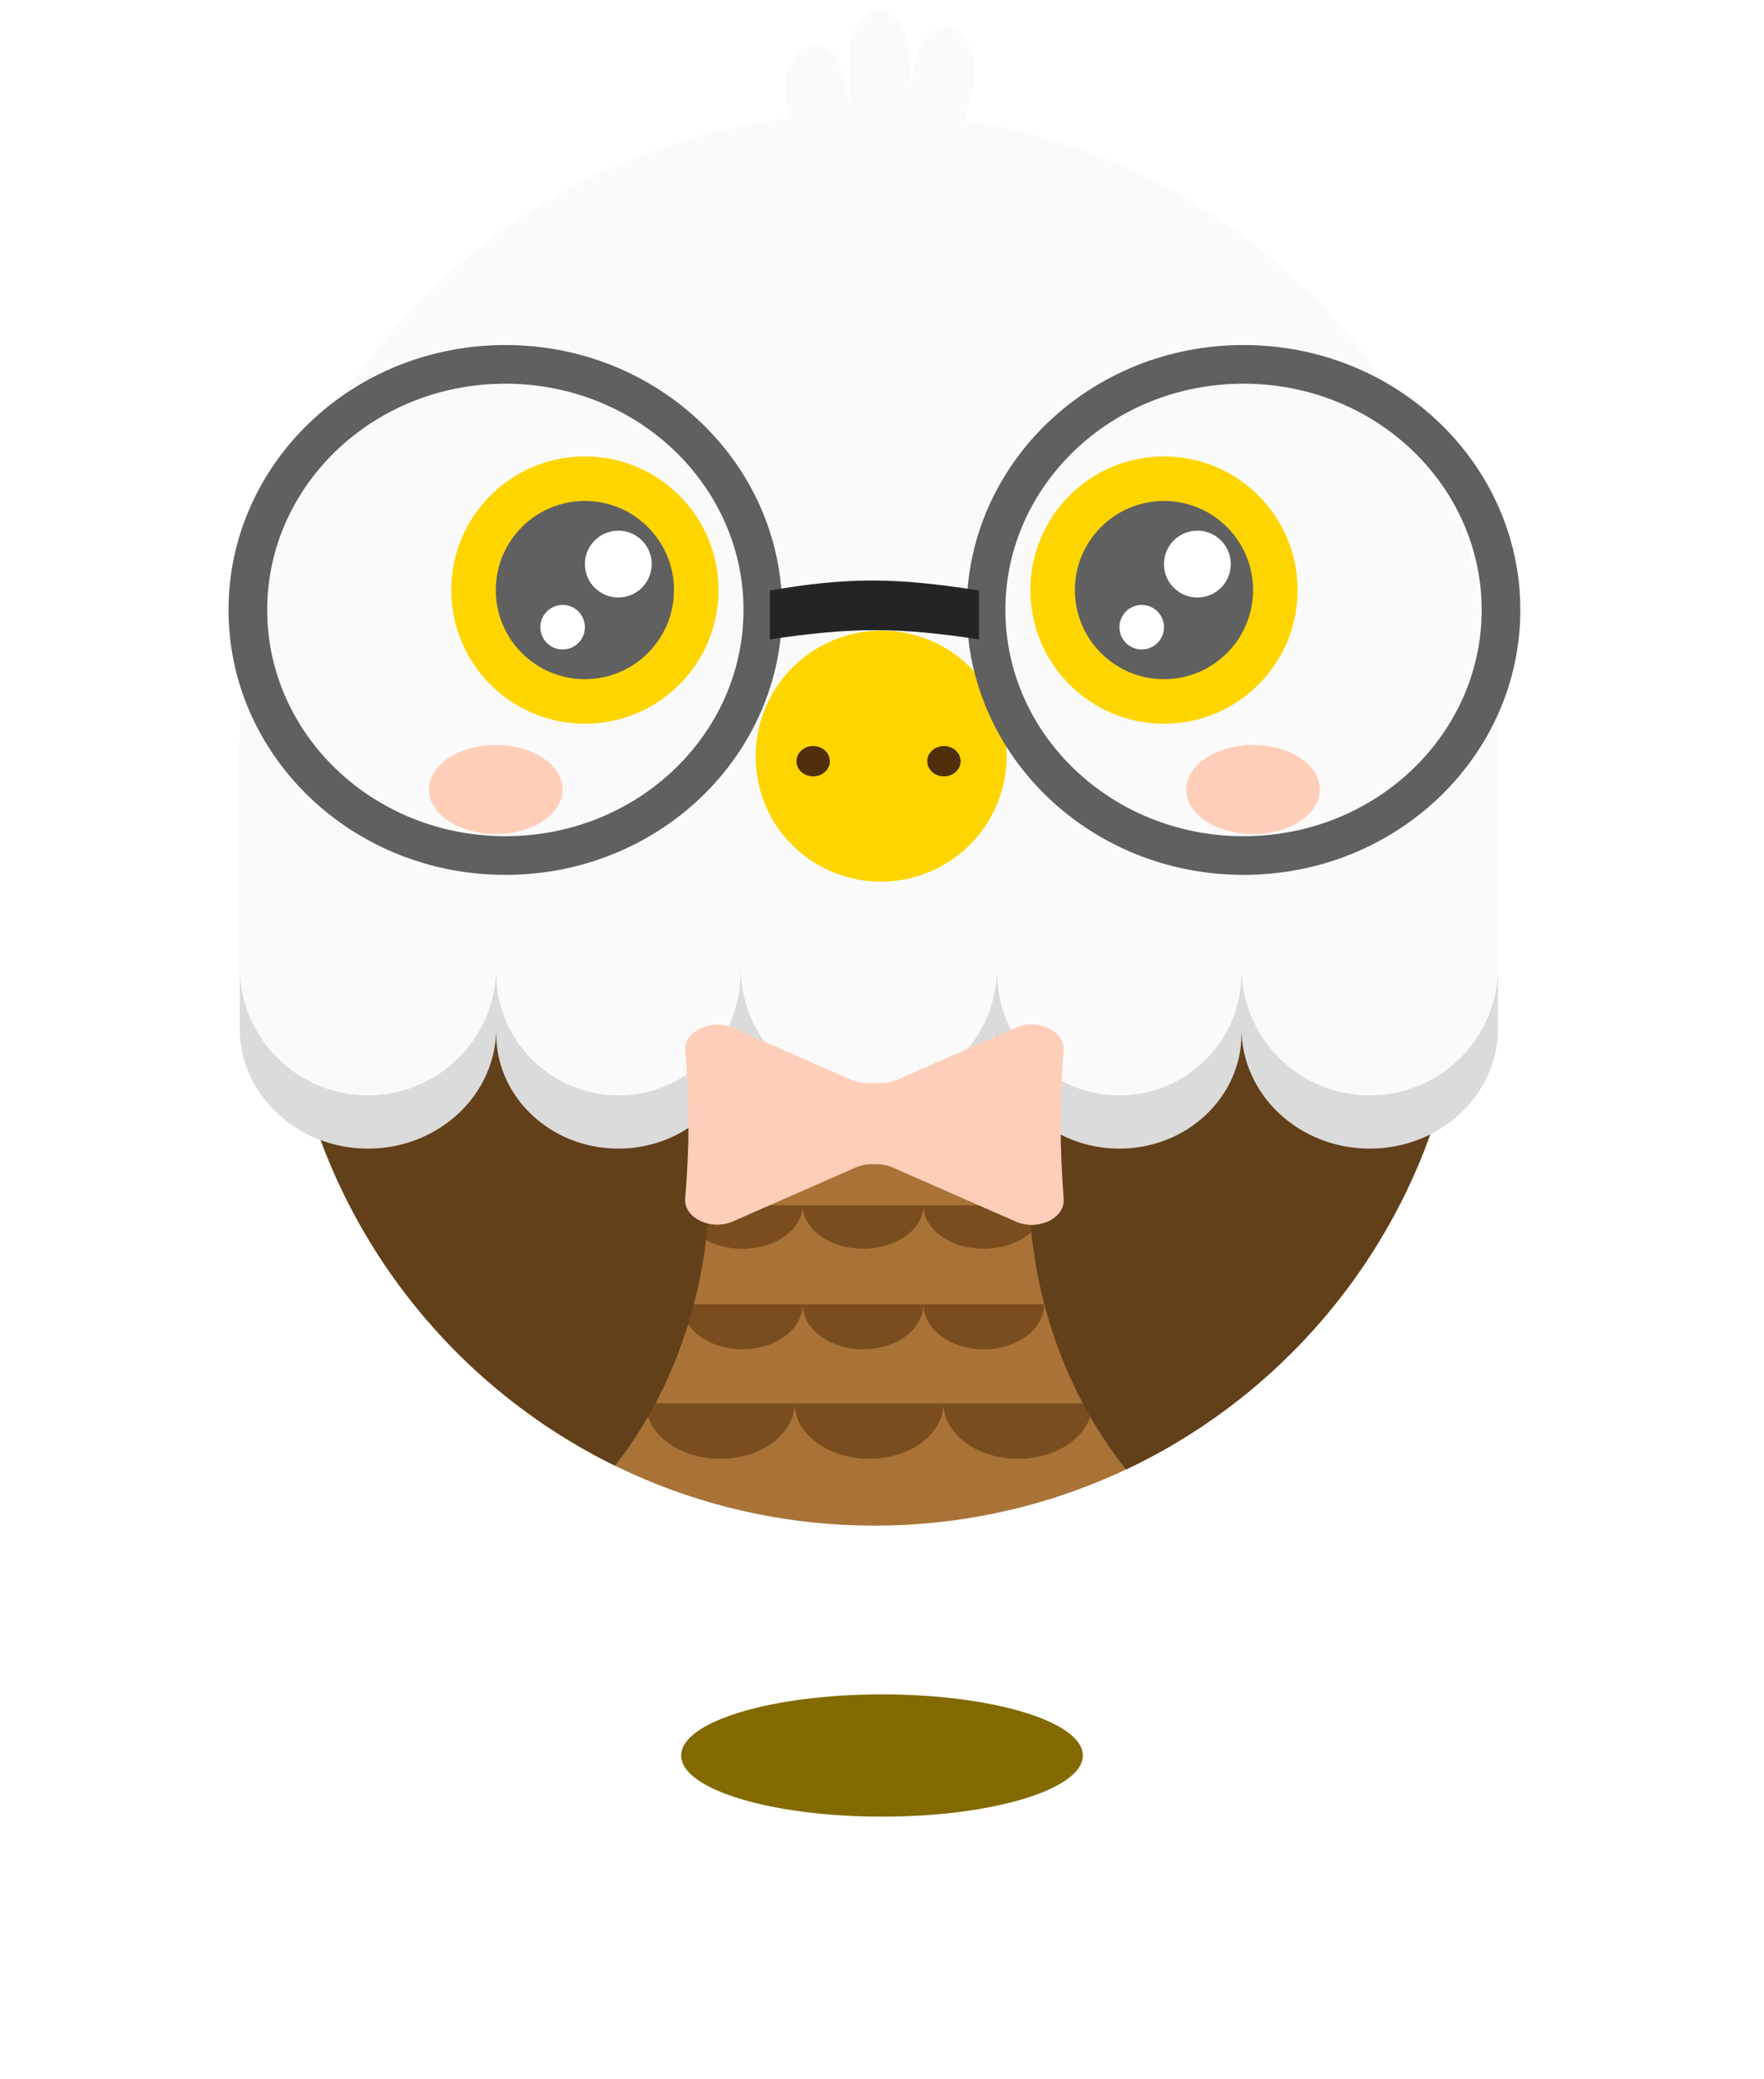 <svg width="101" height="119" viewBox="0 0 101 119" fill="none" xmlns="http://www.w3.org/2000/svg">
<path d="M48.662 3.213C48.642 1.813 49.383 0.654 50.317 0.624C51.251 0.594 52.025 1.704 52.045 3.104L52.073 5.09L52.523 3.241C52.842 1.925 53.813 1.247 54.691 1.726C55.569 2.204 56.022 3.659 55.703 4.975L54.16 11.327C53.84 12.642 52.869 13.321 51.991 12.842C51.71 12.688 51.472 12.435 51.29 12.118C51.053 12.322 50.779 12.442 50.487 12.451C50.247 12.459 50.018 12.392 49.81 12.264C49.654 12.979 49.288 13.583 48.78 13.86C47.902 14.339 46.931 13.661 46.611 12.345L45.068 5.993C44.748 4.677 45.201 3.223 46.079 2.744C46.957 2.265 47.928 2.943 48.248 4.259L48.704 6.135L48.662 3.213Z" fill="#FAFAFA"/>
<path d="M16.273 53.547C16.273 72.21 31.403 87.34 50.067 87.34C68.73 87.34 83.86 72.21 83.86 53.547V44.62H16.273V53.547Z" fill="#A97337"/>
<g style="mix-blend-mode:multiply">
<path fill-rule="evenodd" clip-rule="evenodd" d="M45.961 74.677C45.959 75.012 45.87 75.344 45.698 75.654C45.524 75.967 45.269 76.251 44.948 76.49C44.627 76.729 44.246 76.919 43.827 77.048C43.408 77.178 42.959 77.245 42.505 77.245C42.051 77.245 41.602 77.178 41.182 77.048C40.763 76.919 40.382 76.729 40.061 76.49C39.74 76.251 39.486 75.967 39.312 75.654C39.138 75.341 39.049 75.006 39.049 74.668L42.505 74.668L45.961 74.668L45.961 74.668H49.416H52.872C52.872 75.006 52.783 75.341 52.609 75.654C52.436 75.967 52.181 76.251 51.86 76.49C51.539 76.729 51.158 76.919 50.739 77.048C50.32 77.178 49.87 77.245 49.416 77.245C48.963 77.245 48.513 77.178 48.094 77.048C47.675 76.919 47.294 76.729 46.973 76.49C46.652 76.251 46.397 75.967 46.224 75.654C46.051 75.344 45.962 75.012 45.961 74.677ZM59.521 75.654C59.695 75.341 59.785 75.006 59.785 74.668H56.328L52.873 74.668C52.873 75.006 52.962 75.341 53.136 75.654C53.309 75.967 53.564 76.251 53.885 76.49C54.206 76.729 54.587 76.919 55.006 77.048C55.425 77.178 55.875 77.245 56.328 77.245C56.782 77.245 57.232 77.178 57.651 77.048C58.07 76.919 58.451 76.729 58.772 76.49C59.093 76.251 59.348 75.967 59.521 75.654Z" fill="#4B2807" fill-opacity="0.5"/>
</g>
<g style="mix-blend-mode:multiply">
<path fill-rule="evenodd" clip-rule="evenodd" d="M45.961 69.007C45.959 69.332 45.87 69.653 45.698 69.952C45.524 70.254 45.27 70.529 44.949 70.76C44.628 70.992 44.247 71.175 43.828 71.3C43.408 71.425 42.959 71.49 42.505 71.49C42.051 71.49 41.602 71.425 41.182 71.3C40.763 71.175 40.382 70.992 40.061 70.76C39.74 70.529 39.486 70.254 39.312 69.952C39.139 69.65 39.049 69.326 39.049 68.999H42.505H45.961H45.961H49.417H52.873C52.873 69.326 52.783 69.65 52.61 69.952C52.436 70.254 52.181 70.529 51.86 70.76C51.539 70.992 51.159 71.175 50.739 71.3C50.32 71.425 49.871 71.49 49.417 71.49C48.963 71.49 48.514 71.425 48.094 71.3C47.675 71.175 47.294 70.992 46.973 70.76C46.652 70.529 46.398 70.254 46.224 69.952C46.052 69.653 45.962 69.332 45.961 69.007ZM59.522 69.952C59.695 69.65 59.785 69.326 59.785 68.999H56.329H52.873C52.873 69.326 52.962 69.65 53.136 69.952C53.31 70.254 53.564 70.529 53.885 70.76C54.206 70.992 54.587 71.175 55.006 71.3C55.426 71.425 55.875 71.49 56.329 71.49C56.783 71.49 57.232 71.425 57.651 71.3C58.071 71.175 58.452 70.992 58.773 70.76C59.093 70.529 59.348 70.254 59.522 69.952Z" fill="#4B2807" fill-opacity="0.5"/>
</g>
<g style="mix-blend-mode:multiply">
<path fill-rule="evenodd" clip-rule="evenodd" d="M45.499 80.352C45.497 80.764 45.386 81.172 45.175 81.552C44.961 81.938 44.647 82.288 44.251 82.584C43.855 82.879 43.385 83.113 42.868 83.272C42.351 83.432 41.797 83.514 41.237 83.514C40.677 83.514 40.123 83.432 39.606 83.272C39.089 83.113 38.619 82.879 38.223 82.584C37.828 82.288 37.514 81.938 37.299 81.552C37.085 81.167 36.975 80.754 36.975 80.336H41.237H45.499H45.499H49.762H54.024C54.024 81.179 53.575 81.987 52.776 82.584C51.976 83.179 50.892 83.514 49.762 83.514C48.631 83.514 47.547 83.179 46.748 82.584C45.953 81.991 45.505 81.189 45.499 80.352ZM62.224 81.552C62.438 81.167 62.549 80.754 62.549 80.336H58.286H54.024C54.024 80.754 54.134 81.167 54.349 81.552C54.563 81.938 54.877 82.288 55.272 82.584C55.668 82.879 56.138 83.113 56.655 83.272C57.172 83.432 57.727 83.514 58.286 83.514C58.846 83.514 59.4 83.432 59.917 83.272C60.435 83.113 60.904 82.879 61.3 82.584C61.696 82.288 62.01 81.938 62.224 81.552Z" fill="#4B2807" fill-opacity="0.5"/>
</g>
<path fill-rule="evenodd" clip-rule="evenodd" d="M26.571 44.62H16.273V53.546C16.273 66.882 23.997 78.413 35.215 83.91C38.578 79.603 40.629 73.869 40.629 67.574C40.629 56.913 34.745 47.86 26.571 44.62ZM72.954 44.62H83.86V53.546C83.86 67.056 75.933 78.714 64.476 84.123C61.015 79.792 58.895 73.973 58.895 67.574C58.895 56.913 64.779 47.86 72.954 44.62Z" fill="#62401A"/>
<path d="M49.748 9.513C30.197 9.513 14.283 24.138 13.737 42.373C13.727 42.517 13.722 42.663 13.722 42.81V58.859C13.722 62.668 17.011 65.756 21.067 65.756C25.124 65.756 28.412 62.668 28.412 58.859V52.815L28.412 59.187C28.412 62.815 31.544 65.756 35.408 65.756C39.271 65.756 42.403 62.815 42.403 59.187L42.403 52.815V58.859C42.403 62.668 45.691 65.756 49.748 65.756C53.804 65.756 57.093 62.668 57.093 58.859L57.093 59.187C57.093 62.815 60.225 65.756 64.088 65.756C67.952 65.756 71.083 62.815 71.083 59.187V58.873C71.091 62.675 74.377 65.756 78.428 65.756C82.485 65.756 85.773 62.668 85.773 58.859V42.81C85.773 42.663 85.769 42.517 85.759 42.373C85.213 24.138 69.299 9.513 49.748 9.513Z" fill="#DBDBDB"/>
<path fill-rule="evenodd" clip-rule="evenodd" d="M49.748 6.465C29.852 6.465 13.722 22.595 13.722 42.491V44.292C13.722 44.299 13.722 44.306 13.722 44.313V55.363C13.722 59.419 17.011 62.708 21.067 62.708C25.107 62.708 28.386 59.446 28.412 55.413V55.713C28.412 59.576 31.544 62.708 35.407 62.708C39.271 62.708 42.403 59.576 42.403 55.713V49.767H42.403V55.363C42.403 59.419 45.691 62.708 49.748 62.708C53.789 62.708 57.069 59.444 57.093 55.408V55.713C57.093 59.576 60.225 62.708 64.088 62.708C67.952 62.708 71.083 59.576 71.083 55.713V49.767H71.084V55.363C71.084 59.419 74.372 62.708 78.428 62.708C82.485 62.708 85.773 59.419 85.773 55.363V44.313C85.773 44.306 85.773 44.3 85.773 44.294V42.491C85.773 22.595 69.644 6.465 49.748 6.465Z" fill="#FAFAFA"/>
<path d="M51.368 61.816C51.093 61.937 50.782 62.001 50.464 62.001H49.64C49.322 62.001 49.01 61.937 48.735 61.816L41.977 58.846C40.71 58.289 39.143 59.049 39.235 60.16C39.487 63.19 39.482 65.58 39.231 68.611C39.139 69.721 40.705 70.478 41.97 69.922L48.999 66.833C49.274 66.712 49.586 66.648 49.904 66.648H50.2C50.517 66.648 50.829 66.712 51.104 66.833L58.168 69.937C59.426 70.49 60.986 69.744 60.903 68.64C60.675 65.587 60.664 63.188 60.894 60.137C60.978 59.031 59.415 58.28 58.154 58.834L51.368 61.816Z" fill="#FFCEB9"/>
<path d="M45.814 48.791C42.182 45.733 42.487 40.04 46.406 37.359C48.964 35.609 52.368 35.69 54.83 37.573C58.347 40.263 58.597 45.481 55.372 48.516C52.718 51.013 48.602 51.138 45.814 48.791Z" fill="#FFD500"/>
<ellipse cx="46.559" cy="43.577" rx="0.956" ry="0.869" fill="#512E0C"/>
<ellipse cx="54.046" cy="43.577" rx="0.956" ry="0.869" fill="#512E0C"/>
<circle cx="33.488" cy="33.78" r="7.651" fill="#FFD500"/>
<circle cx="33.488" cy="33.78" r="5.101" fill="#606060"/>
<circle cx="35.402" cy="32.293" r="1.913" fill="white"/>
<circle cx="32.213" cy="35.906" r="1.275" fill="white"/>
<circle cx="66.645" cy="33.78" r="7.651" fill="#FFD500"/>
<circle cx="66.645" cy="33.78" r="5.101" fill="#606060"/>
<circle cx="68.558" cy="32.293" r="1.913" fill="white"/>
<circle cx="65.37" cy="35.906" r="1.275" fill="white"/>
<ellipse cx="28.387" cy="45.199" rx="3.826" ry="2.55" fill="#FFCEB9"/>
<ellipse cx="71.746" cy="45.199" rx="3.826" ry="2.55" fill="#FFCEB9"/>
<path d="M43.677 34.919C43.677 42.638 37.123 48.978 28.934 48.978C20.746 48.978 14.192 42.638 14.192 34.919C14.192 27.199 20.746 20.859 28.934 20.859C37.123 20.859 43.677 27.199 43.677 34.919Z" stroke="#606060" stroke-width="2.214"/>
<path d="M85.942 34.919C85.942 42.638 79.388 48.978 71.199 48.978C63.011 48.978 56.457 42.638 56.457 34.919C56.457 27.199 63.011 20.859 71.199 20.859C79.388 20.859 85.942 27.199 85.942 34.919Z" stroke="#606060" stroke-width="2.214"/>
<path d="M44.079 33.804C48.59 33.036 51.237 33.05 56.054 33.804V36.604C51.454 35.904 48.831 35.894 44.079 36.604V33.804Z" fill="#242424"/>
<g filter="url(#filter0_f_89_14156)">
<ellipse cx="50.5" cy="100.5" rx="11.5" ry="3.5" fill="#836A00"/>
</g>
<defs>
<filter id="filter0_f_89_14156" x="24" y="82" width="53" height="37" filterUnits="userSpaceOnUse" color-interpolation-filters="sRGB">
<feFlood flood-opacity="0" result="BackgroundImageFix"/>
<feBlend mode="normal" in="SourceGraphic" in2="BackgroundImageFix" result="shape"/>
<feGaussianBlur stdDeviation="7.5" result="effect1_foregroundBlur_89_14156"/>
</filter>
</defs>
</svg>
